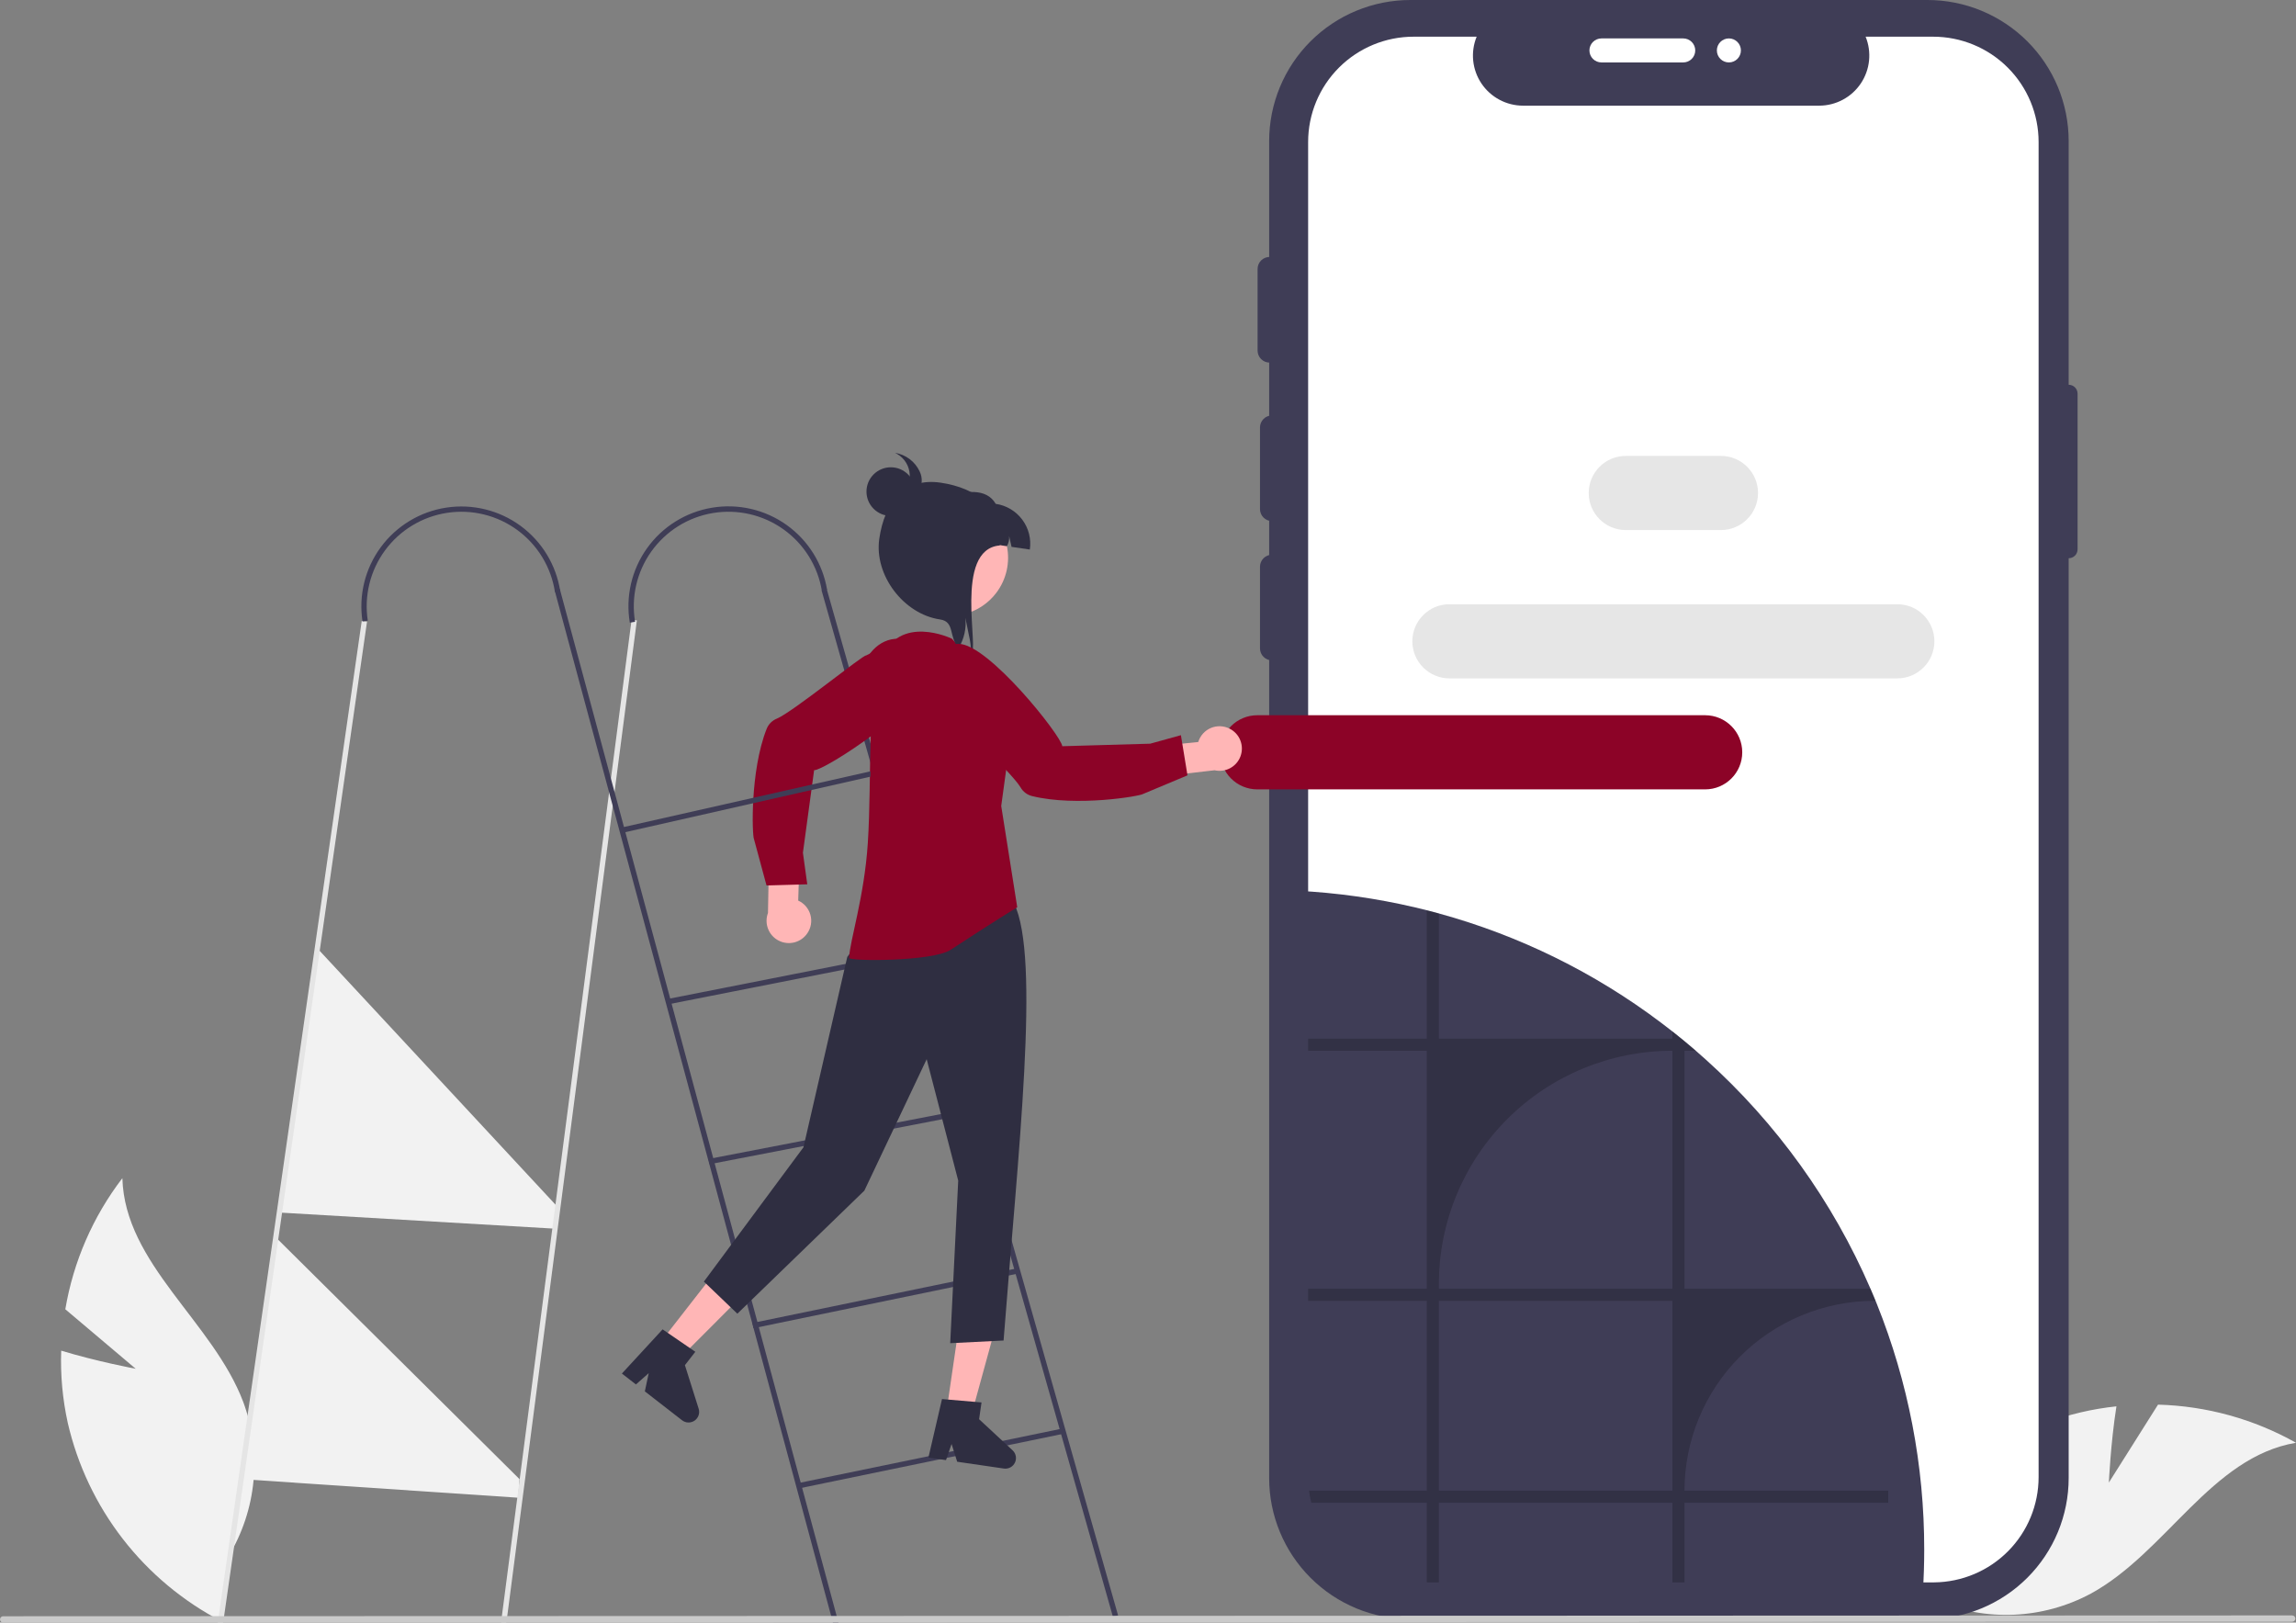 <svg width="559" height="395" viewBox="0 0 559 395" fill="none" xmlns="http://www.w3.org/2000/svg">
<rect x="0" y="0" width="559" height="395" fill="#808080" stroke="none"/>
<g clip-path="url(#clip0_6_1399)">
<path d="M33.04 333.211L15.902 318.729C17.862 307.119 22.63 296.163 29.793 286.81C30.369 307.733 51.846 321.745 59.237 341.331C61.495 347.458 62.344 354.013 61.72 360.511C61.096 367.01 59.016 373.285 55.633 378.871L53.909 394.677C44.55 389.807 36.359 382.969 29.901 374.634C23.443 366.298 18.872 356.664 16.502 346.395C15.23 340.62 14.691 334.709 14.898 328.8C23.672 331.467 33.04 333.211 33.04 333.211Z" fill="#F2F2F2"/>
<path d="M513.44 360.912L525.408 341.944C537.195 342.261 548.726 345.445 559 351.222C538.333 354.713 527.437 377.905 509.046 387.948C503.286 391.036 496.904 392.791 490.373 393.082C483.842 393.372 477.329 392.191 471.317 389.627L455.402 390.129C458.924 380.195 464.561 371.142 471.925 363.593C479.289 356.043 488.205 350.178 498.057 346.401C503.606 344.336 509.392 342.978 515.281 342.357C513.862 351.406 513.44 360.912 513.44 360.912Z" fill="#F2F2F2"/>
<path d="M134.621 299.08L68.263 295.193L77.359 230.964L135.834 293.895L134.621 299.08Z" fill="#F2F2F2"/>
<path d="M126.175 364.606L58.604 360.065L67.613 301.68L126.48 360.075L126.175 364.606Z" fill="#F2F2F2"/>
<path d="M503.652 93.666V34.337C503.652 29.828 502.762 25.363 501.034 21.197C499.306 17.031 496.773 13.246 493.58 10.057C490.387 6.869 486.596 4.339 482.424 2.614C478.252 0.888 473.78 0 469.264 0H343.386C338.87 -8.51983e-07 334.398 0.888 330.226 2.614C326.054 4.339 322.263 6.869 319.07 10.057C315.877 13.246 313.344 17.031 311.616 21.197C309.887 25.363 308.998 29.828 308.998 34.337V359.817C308.998 368.923 312.621 377.657 319.07 384.097C325.519 390.536 334.265 394.154 343.386 394.154H469.264C478.384 394.154 487.131 390.536 493.58 384.097C500.029 377.657 503.652 368.923 503.652 359.817V135.897C504.227 135.897 504.779 135.668 505.185 135.262C505.592 134.856 505.821 134.305 505.821 133.731V95.831C505.821 95.257 505.592 94.706 505.186 94.3C504.779 93.894 504.227 93.666 503.652 93.666Z" fill="#3F3D56"/>
<path d="M496.333 34.573V359.582C496.334 366.333 493.667 372.812 488.912 377.61C484.157 382.409 477.697 385.14 470.937 385.211C470.844 385.22 470.75 385.224 470.656 385.222H344.165C337.355 385.222 330.824 382.52 326.008 377.712C321.193 372.903 318.488 366.382 318.487 359.582V34.573C318.488 27.773 321.193 21.252 326.008 16.444C330.824 11.635 337.355 8.934 344.165 8.933H359.515C358.76 10.784 358.473 12.791 358.677 14.778C358.882 16.766 359.573 18.673 360.689 20.331C361.805 21.989 363.312 23.348 365.078 24.288C366.843 25.229 368.813 25.721 370.814 25.723H442.929C444.928 25.717 446.895 25.222 448.658 24.28C450.421 23.339 451.926 21.98 453.04 20.322C454.154 18.665 454.844 16.76 455.049 14.774C455.254 12.788 454.968 10.783 454.217 8.933H470.656C477.466 8.934 483.997 11.635 488.812 16.444C493.627 21.252 496.333 27.773 496.333 34.573Z" fill="white"/>
<path d="M468.484 377.288C468.484 380.656 468.378 383.995 468.166 387.306C468.073 387.316 467.98 387.321 467.887 387.319H341.399C335.676 387.318 330.117 385.409 325.604 381.895C321.091 378.381 317.883 373.462 316.488 367.92C316.244 366.953 316.059 365.971 315.936 364.981C315.792 363.886 315.721 362.783 315.722 361.679V216.84C325.454 217.321 335.123 218.684 344.608 220.914C345.537 221.128 346.46 221.355 347.376 221.589C347.435 221.602 347.493 221.621 347.552 221.634C348.481 221.868 349.403 222.114 350.319 222.368C369.874 227.73 388.229 236.755 404.409 248.961C405.338 249.655 406.261 250.369 407.177 251.089L407.352 251.225C408.885 252.432 410.395 253.669 411.881 254.936C412.212 255.215 412.543 255.5 412.868 255.792C413.667 256.48 414.467 257.181 415.246 257.888C432.5 273.396 446.196 292.441 455.399 313.721C455.704 314.416 455.997 315.116 456.289 315.817C456.406 316.102 456.523 316.388 456.64 316.673C456.75 316.933 456.854 317.192 456.958 317.452C464.597 336.478 468.51 356.79 468.484 377.288Z" fill="#3F3D56"/>
<path d="M309.694 126.856C308.917 126.855 308.173 126.547 307.625 125.999C307.076 125.451 306.767 124.708 306.766 123.933V104.057C306.766 103.282 307.075 102.538 307.624 101.99C308.173 101.442 308.917 101.134 309.694 101.134C310.47 101.134 311.214 101.442 311.763 101.99C312.312 102.538 312.621 103.282 312.621 104.057V123.933C312.62 124.708 312.311 125.451 311.762 125.999C311.214 126.547 310.47 126.855 309.694 126.856Z" fill="#3F3D56"/>
<path d="M309.108 88.273C308.332 88.272 307.588 87.964 307.039 87.416C306.49 86.868 306.182 86.125 306.181 85.35V65.474C306.181 64.699 306.489 63.956 307.038 63.407C307.587 62.859 308.332 62.551 309.108 62.551C309.884 62.551 310.629 62.859 311.178 63.407C311.727 63.956 312.035 64.699 312.035 65.474V85.35C312.034 86.125 311.726 86.868 311.177 87.416C310.628 87.964 309.884 88.272 309.108 88.273Z" fill="#3F3D56"/>
<path d="M386.972 12.276C386.973 11.502 387.282 10.758 387.831 10.211C388.379 9.663 389.123 9.354 389.9 9.353H409.805C410.189 9.353 410.571 9.428 410.926 9.575C411.282 9.721 411.605 9.937 411.877 10.208C412.15 10.479 412.366 10.802 412.513 11.157C412.66 11.512 412.736 11.892 412.736 12.276C412.736 12.661 412.66 13.041 412.513 13.396C412.366 13.751 412.15 14.073 411.877 14.345C411.605 14.616 411.282 14.832 410.926 14.978C410.571 15.125 410.189 15.2 409.805 15.199H389.9C389.123 15.198 388.379 14.89 387.831 14.342C387.282 13.794 386.973 13.051 386.972 12.276Z" fill="white"/>
<path d="M309.694 160.762C308.917 160.762 308.173 160.453 307.625 159.905C307.076 159.357 306.767 158.614 306.766 157.839V137.963C306.766 137.188 307.075 136.445 307.624 135.897C308.173 135.348 308.917 135.04 309.694 135.04C310.47 135.04 311.214 135.348 311.763 135.897C312.312 136.445 312.621 137.188 312.621 137.963V157.839C312.62 158.614 312.311 159.357 311.762 159.905C311.214 160.453 310.47 160.762 309.694 160.762Z" fill="#3F3D56"/>
<path d="M420.928 15.199C422.545 15.199 423.855 13.891 423.855 12.276C423.855 10.662 422.545 9.353 420.928 9.353C419.311 9.353 418.001 10.662 418.001 12.276C418.001 13.891 419.311 15.199 420.928 15.199Z" fill="white"/>
<path opacity="0.2" d="M410.12 362.886C410.119 356.817 411.316 350.807 413.641 345.2C415.967 339.593 419.375 334.498 423.673 330.207C427.971 325.916 433.073 322.512 438.688 320.19C444.303 317.867 450.322 316.673 456.4 316.673H456.64C456.523 316.388 456.406 316.103 456.289 315.817C455.997 315.116 455.704 314.416 455.399 313.722H410.12V255.792H412.868C412.543 255.5 412.212 255.215 411.881 254.936C410.393 253.671 408.883 252.434 407.352 251.225L407.177 251.089V252.841H350.319V222.368C349.403 222.115 348.481 221.868 347.552 221.634C347.493 221.621 347.435 221.602 347.376 221.589V252.84H318.489V255.792H347.376V313.722H318.489V316.673H347.376V362.886H318.704C318.827 363.876 319.012 364.857 319.256 365.825H347.376V385.223H350.319V365.825H407.177V385.223H410.12V365.825H459.726V362.886H410.12ZM407.177 362.886H350.319V316.673H407.177V362.886ZM407.177 313.722H350.319V312.567C350.319 297.509 356.31 283.069 366.973 272.421C377.635 261.774 392.097 255.793 407.177 255.792V313.722Z" fill="black"/>
<path d="M155.058 151.028L123.501 393.423L123.3 394.968H121.987L122.189 393.423L153.772 150.86L155.058 151.028Z" fill="#E5E5E5"/>
<path d="M89.358 151.333L54.559 393.449L54.338 394.994H53.026L53.247 393.449L88.072 151.152L89.358 151.333Z" fill="#E5E5E5"/>
<path d="M204.125 394.935L202.774 394.942L202.358 393.398L135.04 143.717L136.294 143.379L203.703 393.398L204.125 394.935Z" fill="#3F3D56"/>
<path d="M201.274 143.37L200.025 143.723L270.965 393.6L272.215 393.246L201.274 143.37Z" fill="#3F3D56"/>
<path d="M258.674 347.756L194.347 361.044L194.61 362.315L258.937 349.027L258.674 347.756Z" fill="#3F3D56"/>
<path d="M247.521 308.778L183.194 322.066L183.457 323.337L247.784 310.048L247.521 308.778Z" fill="#3F3D56"/>
<path d="M236.376 269.798L172.498 282.142L172.745 283.416L236.623 271.071L236.376 269.798Z" fill="#3F3D56"/>
<path d="M225.222 230.827L162.735 243.157L162.987 244.43L225.474 232.1L225.222 230.827Z" fill="#3F3D56"/>
<path d="M88.26 151.288C87.283 144.914 88.881 138.414 92.704 133.216C96.527 128.019 102.261 124.551 108.644 123.576C115.028 122.6 121.538 124.196 126.743 128.013C131.948 131.831 135.421 137.556 136.398 143.93L135.113 144.127C134.657 141.138 133.615 138.268 132.047 135.681C130.479 133.095 128.417 130.842 125.977 129.051C123.537 127.261 120.767 125.968 117.827 125.246C114.886 124.525 111.832 124.389 108.839 124.846C105.846 125.304 102.973 126.346 100.383 127.913C97.793 129.479 95.538 131.54 93.746 133.977C91.954 136.415 90.661 139.181 89.94 142.117C89.219 145.054 89.084 148.103 89.544 151.092L88.26 151.288Z" fill="#3F3D56"/>
<path d="M153.337 151.579C152.81 148.428 152.911 145.206 153.632 142.094C154.353 138.983 155.681 136.044 157.54 133.445C159.399 130.847 161.752 128.639 164.466 126.949C167.179 125.258 170.2 124.118 173.355 123.594C176.509 123.069 179.737 123.17 182.853 123.891C185.968 124.612 188.911 125.939 191.513 127.796C194.115 129.653 196.325 132.004 198.017 134.714C199.709 137.424 200.85 140.441 201.374 143.591L200.092 143.804C199.086 137.785 195.726 132.412 190.753 128.865C185.779 125.319 179.599 123.89 173.571 124.892C167.543 125.895 162.16 129.247 158.606 134.211C155.052 139.175 153.618 145.346 154.619 151.366L153.337 151.579Z" fill="#3F3D56"/>
<path d="M220.476 204.526L207.989 234.86L248.674 234.565L244.537 204.459L220.476 204.526Z" fill="#FFB6B6"/>
<path d="M230.411 343.775L236.446 344.654L242.712 321.831L233.805 320.534L230.411 343.775Z" fill="#FFB6B6"/>
<path d="M229.349 340.585L238.971 341.406L238.375 345.487L246.531 353.063C246.934 353.437 247.206 353.93 247.309 354.47C247.411 355.009 247.338 355.568 247.1 356.063C246.862 356.558 246.472 356.965 245.987 357.223C245.501 357.481 244.946 357.578 244.401 357.498L233.044 355.844L231.676 351.522L230.322 355.448L226.04 354.824L229.349 340.585Z" fill="#2F2E41"/>
<path d="M160.671 326.918L165.486 330.656L182.216 313.893L175.111 308.376L160.671 326.918Z" fill="#FFB6B6"/>
<path d="M161.324 323.62L169.288 329.076L166.752 332.332L170.102 342.939C170.267 343.463 170.261 344.026 170.083 344.546C169.905 345.066 169.566 345.516 169.114 345.829C168.663 346.143 168.122 346.304 167.572 346.29C167.022 346.275 166.491 346.085 166.057 345.748L156.997 338.713L157.943 334.279L154.826 337.026L151.41 334.374L161.324 323.62Z" fill="#2F2E41"/>
<path d="M210.287 227.662L206.28 232.962L195.614 279.297L171.372 311.99L179.521 319.803L210.442 289.85L225.616 257.847L233.293 287.407L231.344 326.982L244.338 326.334C247.86 280.407 253.369 233.151 246.88 219.88C242.603 223.605 237.609 226.421 232.205 228.153C226.801 229.886 221.1 230.499 215.45 229.956L210.287 227.662Z" fill="#2F2E41"/>
<path d="M231.735 155.473L241.986 166.666C244.236 169.123 245.662 172.219 246.066 175.524C246.249 177.024 246.219 178.543 245.975 180.035L243.765 196.202L247.664 220.856C247.664 220.856 242.108 224.24 231.42 231.236C227.059 234.092 206.706 234.046 206.731 233.183C206.846 229.185 210.428 218.411 211.279 205.285C212.33 189.085 210.952 169.749 214.528 160.52C218.893 149.253 231.735 155.473 231.735 155.473Z" fill="#8C0327"/>
<path d="M196.555 227.202C197.002 226.552 197.302 225.812 197.432 225.035C197.562 224.257 197.519 223.46 197.308 222.701C197.096 221.941 196.72 221.237 196.206 220.638C195.693 220.04 195.054 219.561 194.335 219.235L194.736 206.917L187.299 204.848L186.977 222.251C186.51 223.494 186.515 224.864 186.991 226.104C187.468 227.343 188.384 228.364 189.564 228.974C190.745 229.585 192.108 229.741 193.397 229.415C194.685 229.088 195.809 228.301 196.555 227.202Z" fill="#FFB6B6"/>
<path d="M186.635 177.478C186.855 176.904 187.191 176.382 187.623 175.945C188.055 175.507 188.574 175.164 189.145 174.937C193.103 173.277 210.216 159.313 210.847 159.576L216.279 156.898C216.48 156.9 221.831 157.027 224.457 159.999C225.003 160.627 225.406 161.365 225.639 162.163C225.872 162.961 225.929 163.8 225.807 164.622C225.038 171.701 200.779 187.603 198.208 187.496L195.484 207.596L196.544 215.275L186.623 215.557L183.566 204.25C183.127 203.426 182.573 187.807 186.635 177.478Z" fill="#8C0327"/>
<path d="M226.409 166.741C227.212 161.246 224.121 156.246 219.505 155.573C214.889 154.901 210.496 158.811 209.693 164.306C208.891 169.802 211.982 174.802 216.598 175.475C221.214 176.147 225.606 172.237 226.409 166.741Z" fill="#8C0327"/>
<path d="M151.835 202.673L151.584 201.4L211.929 187.768V189.066L151.835 202.673Z" fill="#3F3D56"/>
<path d="M418.982 110.986H395.838C390.846 110.986 386.799 115.027 386.799 120.012V120.012C386.799 124.997 390.846 129.039 395.838 129.039H418.982C423.975 129.039 428.022 124.997 428.022 120.012C428.022 115.027 423.975 110.986 418.982 110.986Z" fill="#E6E6E6"/>
<path d="M461.92 147.092H352.9C347.908 147.092 343.86 151.133 343.86 156.118V156.118C343.86 161.103 347.908 165.144 352.9 165.144H461.92C466.913 165.144 470.96 161.103 470.96 156.118C470.96 151.133 466.913 147.092 461.92 147.092Z" fill="#E6E6E6"/>
<path d="M415.14 174.114H306.12C301.128 174.114 297.08 178.156 297.08 183.141V183.141C297.08 188.126 301.128 192.167 306.12 192.167H415.14C420.133 192.167 424.18 188.126 424.18 183.141C424.18 178.156 420.133 174.114 415.14 174.114Z" fill="#8C0327"/>
<path d="M558.846 394.027C558.847 394.128 558.827 394.229 558.788 394.323C558.749 394.416 558.693 394.502 558.621 394.573C558.549 394.645 558.463 394.702 558.369 394.741C558.276 394.779 558.175 394.799 558.073 394.799L172.989 394.935L171.637 394.942L92.163 394.968H90.851L23.202 394.994H21.889L0.773 395C0.568 395 0.372 394.919 0.227 394.774C0.082 394.629 6.10352e-05 394.433 6.10352e-05 394.228C6.10352e-05 394.023 0.082 393.827 0.227 393.682C0.372 393.537 0.568 393.456 0.773 393.456L22.11 393.449H23.423L91.052 393.423H92.365L171.222 393.398H172.567L239.761 393.372H240.645L558.073 393.255C558.175 393.254 558.276 393.274 558.37 393.313C558.463 393.352 558.549 393.409 558.621 393.48C558.693 393.552 558.749 393.637 558.788 393.731C558.827 393.825 558.847 393.925 558.846 394.027Z" fill="#CACACA"/>
<path d="M242.583 144.295C240.643 146.867 237.884 148.704 234.76 149.502C231.635 150.299 228.332 150.011 225.393 148.683C222.455 147.356 220.057 145.069 218.595 142.199C217.132 139.329 216.692 136.047 217.346 132.894C218.001 129.741 219.712 126.904 222.196 124.851C224.681 122.799 227.792 121.652 231.017 121.601C234.241 121.549 237.387 122.596 239.936 124.568C242.486 126.54 244.286 129.321 245.042 132.451C245.083 132.621 245.117 132.79 245.151 132.966C245.549 134.928 245.527 136.952 245.084 138.905C244.642 140.858 243.789 142.695 242.583 144.295Z" fill="#FFB6B6"/>
<path d="M246.276 133.129C245.918 131.353 246.053 132.271 245.688 130.5C245.763 131.357 245.576 132.217 245.15 132.966L228.428 130.53L229.846 120.823C235.029 119.598 240.059 118.646 242.428 122.656C245.006 123.031 247.329 124.414 248.886 126.5C250.443 128.586 251.107 131.204 250.731 133.778L246.276 133.129Z" fill="#2F2E41"/>
<path d="M236.406 159.248C236.419 159.067 236.427 158.878 236.428 158.694C236.396 157.343 236.22 155.999 235.904 154.684C235.62 153.259 235.33 151.827 235.039 150.401C235.309 152.952 234.738 155.521 233.412 157.717C230.911 155.111 232.565 151.337 228.874 150.8C220.002 149.508 212.782 140.006 214.078 131.141C215.372 122.281 220.146 116.21 229.018 117.503C237.897 118.796 244.505 123.902 243.384 132.787C232.079 133.763 238.601 158.65 236.406 159.248Z" fill="#2F2E41"/>
<path d="M216.885 125.59C220.158 125.59 222.811 122.941 222.811 119.672C222.811 116.404 220.158 113.755 216.885 113.755C213.612 113.755 210.959 116.404 210.959 119.672C210.959 122.941 213.612 125.59 216.885 125.59Z" fill="#2F2E41"/>
<path d="M223.915 114.787C223.362 113.592 222.523 112.553 221.472 111.76C220.421 110.967 219.19 110.445 217.888 110.24C218.805 110.654 219.606 111.287 220.22 112.083C220.834 112.879 221.243 113.813 221.41 114.804C221.577 115.794 221.498 116.811 221.179 117.764C220.86 118.716 220.312 119.576 219.582 120.268L220.78 119.239C221.106 119.517 221.513 119.683 221.941 119.714C222.369 119.744 222.796 119.638 223.159 119.409C223.514 119.17 223.811 118.853 224.027 118.483C224.242 118.113 224.371 117.699 224.404 117.272C224.461 116.415 224.292 115.558 223.915 114.787Z" fill="#2F2E41"/>
<path d="M299.35 177.373C298.646 177.017 297.872 176.819 297.083 176.794C296.293 176.769 295.508 176.917 294.783 177.227C294.057 177.538 293.408 178.004 292.882 178.592C292.356 179.18 291.965 179.876 291.738 180.631L279.459 181.873L278.395 189.508L295.711 187.511C297.006 187.808 298.366 187.621 299.533 186.984C300.699 186.348 301.591 185.306 302.04 184.056C302.488 182.807 302.462 181.436 301.967 180.205C301.471 178.973 300.54 177.966 299.35 177.373Z" fill="#FFB6B6"/>
<path d="M251.316 193.806C250.717 193.665 250.154 193.402 249.663 193.032C249.171 192.663 248.762 192.196 248.46 191.66C246.286 187.964 230.149 172.886 230.326 172.227L226.945 167.206C226.921 167.008 226.334 161.695 228.936 158.701C229.486 158.077 230.165 157.58 230.926 157.243C231.687 156.906 232.512 156.738 233.344 156.75C240.473 156.569 258.396 179.098 258.632 181.657L280.033 181.042L287.514 178.971L289.113 188.752L278.297 193.282C277.537 193.826 262.109 196.452 251.316 193.806Z" fill="#8C0327"/>
</g>
<defs>
<clipPath id="clip0_6_1399">
<rect width="559" height="395" fill="white"/>
</clipPath>
</defs>
</svg>
